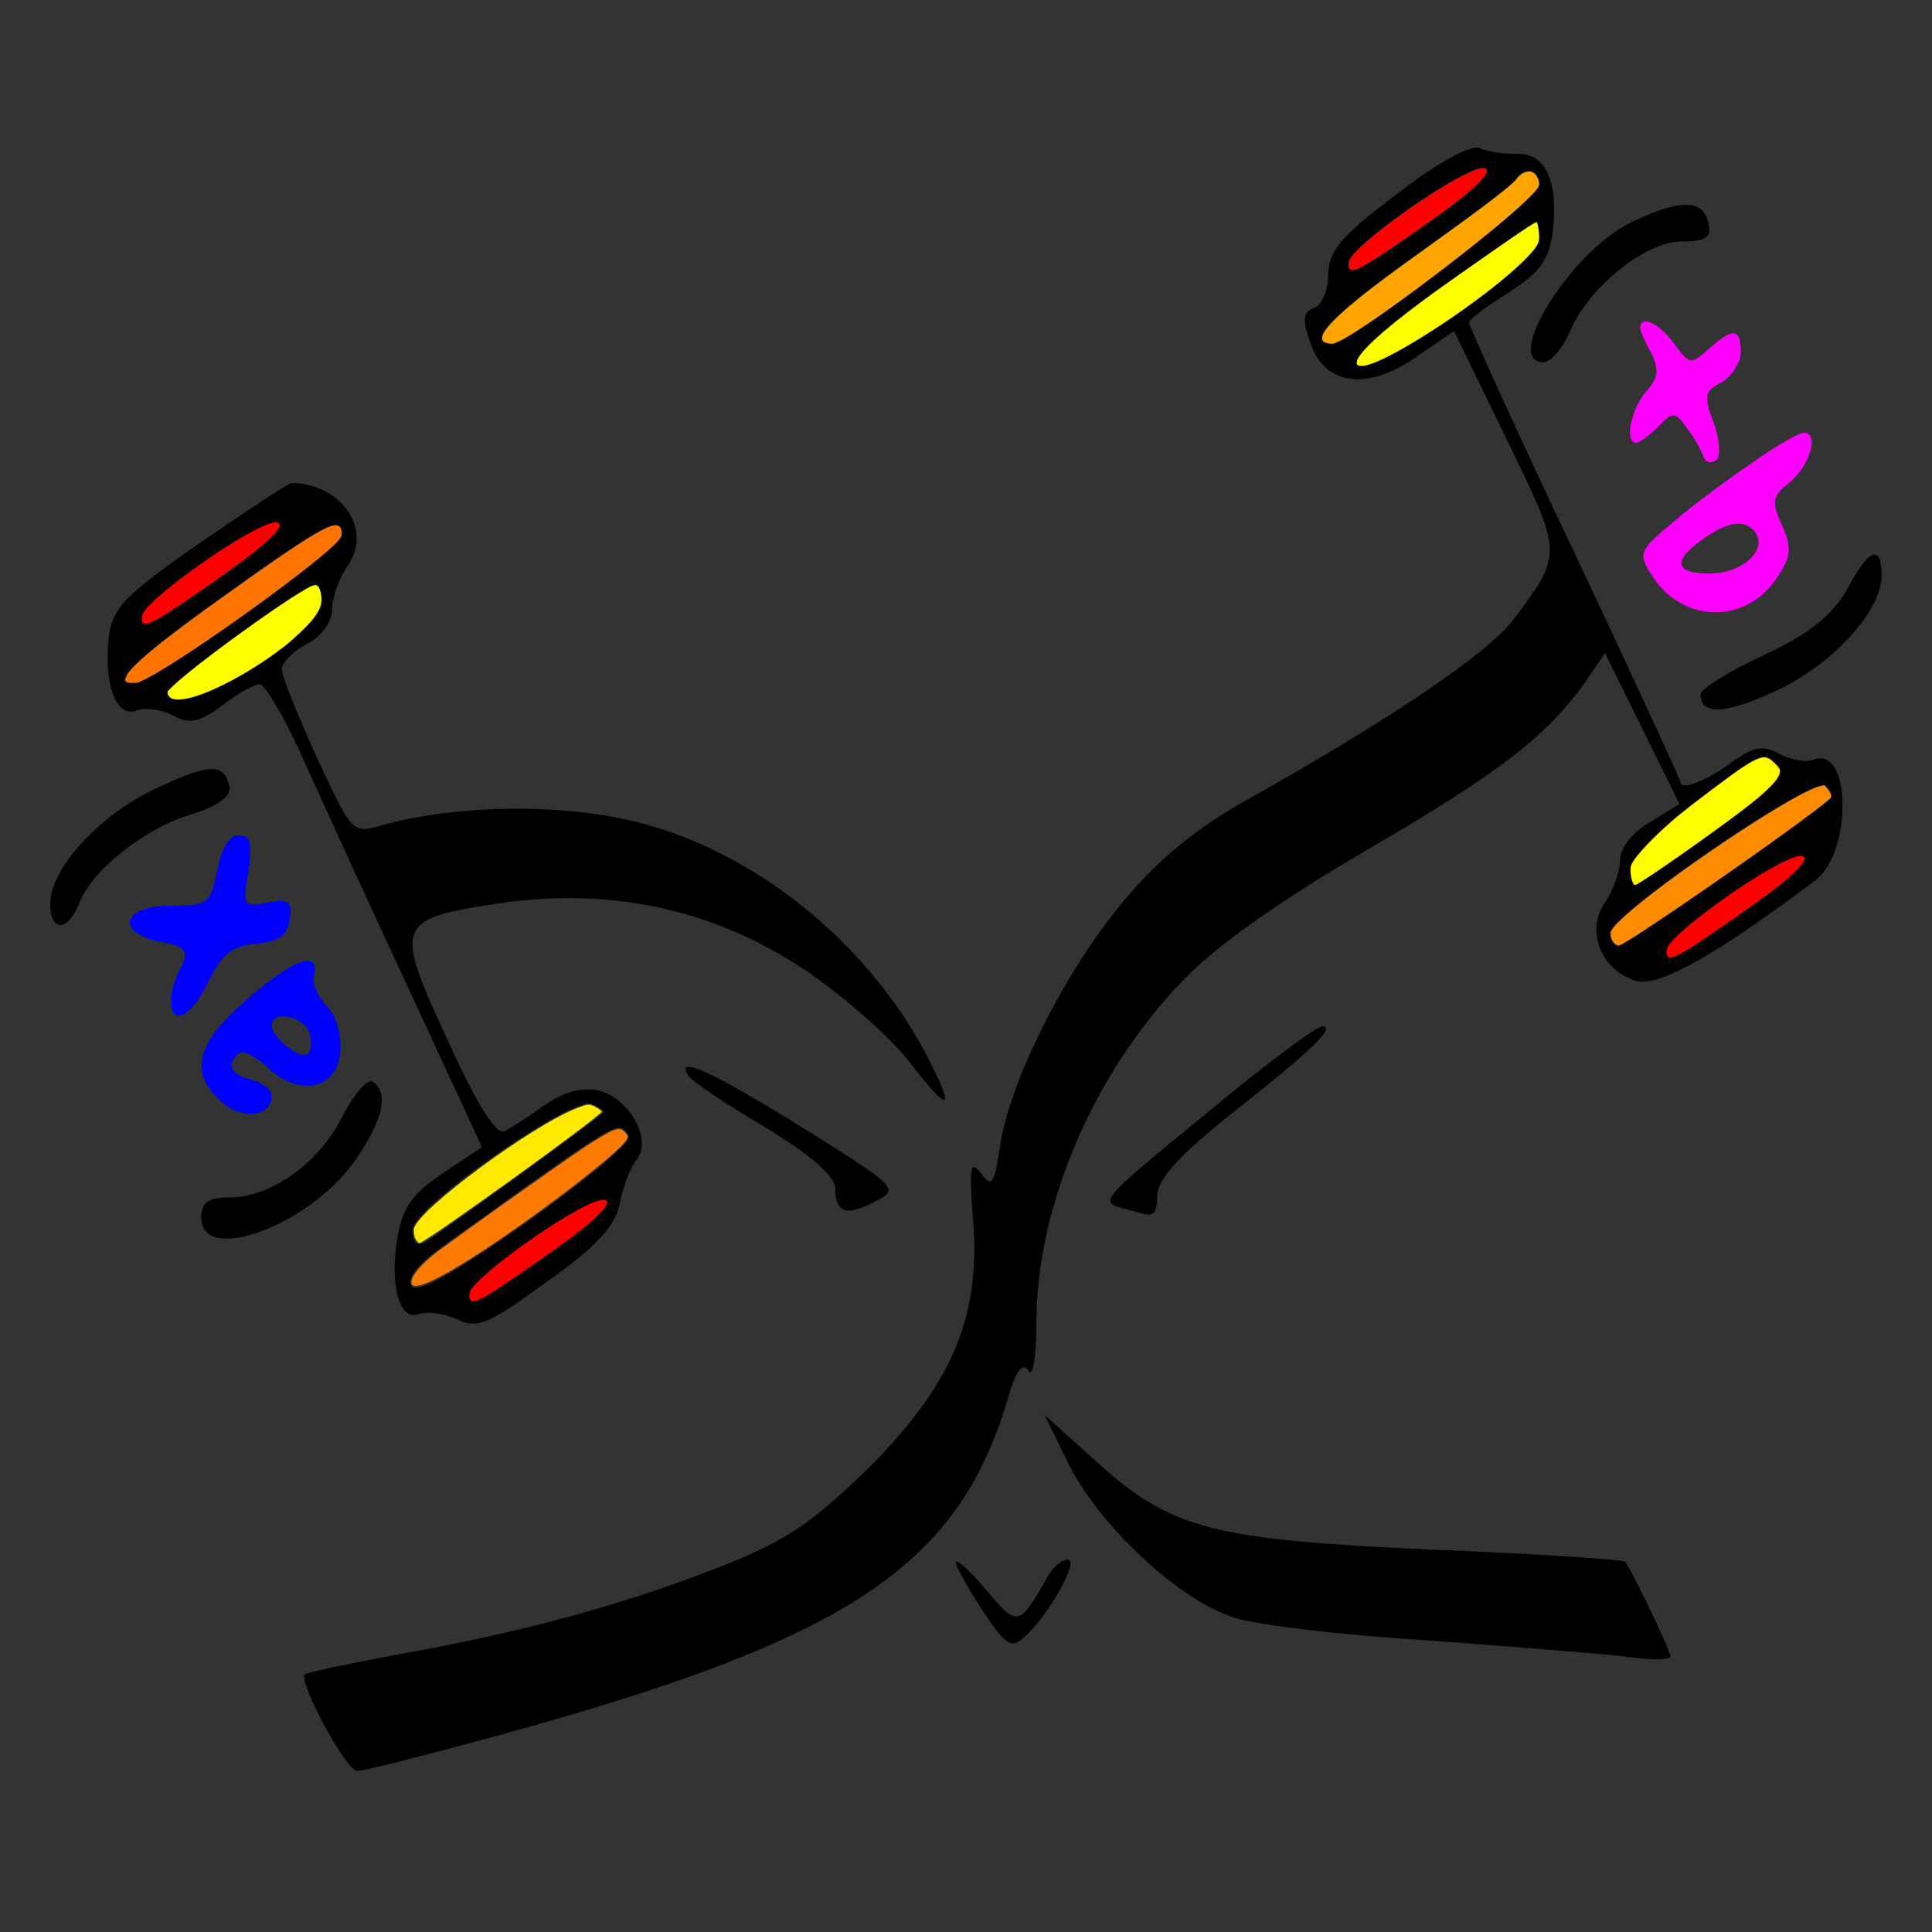 <?xml version="1.0" encoding="UTF-8" standalone="no"?>
<svg
   xmlns:dc="http://purl.org/dc/elements/1.1/"
   xmlns:cc="http://creativecommons.org/ns#"
   xmlns:rdf="http://www.w3.org/1999/02/22-rdf-syntax-ns#"
   xmlns:svg="http://www.w3.org/2000/svg"
   xmlns="http://www.w3.org/2000/svg"
   xmlns:sodipodi="http://sodipodi.sourceforge.net/DTD/sodipodi-0.dtd"
   xmlns:inkscape="http://www.inkscape.org/namespaces/inkscape"
   version="1.0"
   width="192pt"
   height="192pt"
   viewBox="0 0 192 192"
   preserveAspectRatio="xMidYMid meet"
   id="svg32"
   sodipodi:docname="gymaths_icon_foreground.svg"
   inkscape:version="0.92.5 (2060ec1f9f, 2020-04-08)">
  <rect x="0" y="0" width="192" height="192" fill="#333333" stroke="none"/>
  <defs
     id="defs36" />
  <sodipodi:namedview
     pagecolor="#ffffff"
     bordercolor="#666666"
     borderopacity="1"
     objecttolerance="10"
     gridtolerance="10"
     guidetolerance="10"
     inkscape:pageopacity="0"
     inkscape:pageshadow="2"
     inkscape:window-width="1920"
     inkscape:window-height="1016"
     id="namedview34"
     showgrid="false"
     inkscape:zoom="3.6875"
     inkscape:cx="118.29065"
     inkscape:cy="164.53998"
     inkscape:window-x="1920"
     inkscape:window-y="27"
     inkscape:window-maximized="1"
     inkscape:current-layer="g30" />
  <g
     transform="translate(0,192) scale(0.1,-0.1)"
     fill="#000000"
     stroke="none"
     id="g30">
    <path
       d="M1388 1727 c-56 -42 -68 -57 -68 -80 0 -15 -6 -30 -14 -33 -11 -4 -12 -12 -4 -34 14 -43 56 -49 105 -15 l38 26 52 -107 c57 -117 56 -114 6 -181 -26 -33 -120 -97 -257 -174 -56 -31 -93 -61 -129 -104 -58 -69 -113 -178 -123 -243 -6 -39 -8 -43 -19 -28 -11 14 -12 6 -8 -46 8 -98 -22 -166 -107 -250 -57 -55 -82 -71 -152 -98 -95 -37 -198 -64 -317 -85 -47 -9 -86 -17 -88 -19 -7 -7 41 -96 52 -96 7 0 69 16 139 35 347 95 457 167 507 333 8 29 15 39 21 30 4 -8 8 12 8 48 0 115 57 248 145 339 32 34 97 80 183 130 132 77 179 113 218 168 l19 28 37 -75 37 -75 -29 -18 c-18 -10 -30 -26 -30 -38 0 -11 -7 -30 -15 -42 -20 -28 -3 -69 32 -78 23 -5 77 25 177 100 37 28 36 135 -2 120 -7 -3 -23 0 -34 6 -16 9 -26 7 -49 -10 -25 -18 -49 -27 -49 -18 0 2 -47 104 -105 227 -58 122 -105 226 -105 229 0 4 18 17 39 30 31 20 40 32 44 60 6 51 -7 79 -35 78 -13 0 -30 2 -38 6 -9 3 -42 -15 -82 -46z m32 -28 c-72 -51 -80 -55 -80 -40 0 16 121 100 136 94 9 -3 -11 -23 -56 -54z m110 37 c0 -14 -190 -159 -206 -158 -27 1 -3 27 81 87 52 37 98 71 101 76 8 14 24 11 24 -5z m0 -54 c0 -24 -167 -139 -181 -125 -7 7 21 33 82 77 51 36 94 66 96 66 1 0 3 -8 3 -18z m237 -523 c9 -9 -7 -25 -63 -65 -41 -30 -77 -54 -79 -54 -3 0 -5 8 -5 18 1 9 29 38 63 64 70 53 69 52 84 37z m52 -33 c-21 -19 -203 -146 -210 -146 -5 0 -9 6 -9 13 1 18 203 157 214 146 5 -5 8 -10 5 -13z"
       id="path2" />
    <path
       d="M1623 1700 c-60 -27 -131 -140 -89 -140 7 0 19 14 26 30 18 44 75 90 111 90 24 0 30 4 27 17 -5 25 -26 26 -75 3z"
       id="path4" />
    <path
       d="M1630 1594 c0 -3 5 -14 11 -25 8 -16 7 -25 -5 -38 -15 -17 -22 -51 -10 -51 3 0 13 7 22 16 14 15 17 15 28 -1 8 -10 15 -23 17 -29 2 -6 8 -7 13 -3 4 4 3 21 -3 37 -10 26 -9 32 8 40 10 6 19 20 19 30 0 24 -8 25 -32 3 -18 -16 -19 -15 -34 5 -14 20 -34 30 -34 16z"
       id="path6"
       style="fill:#ff00ff;fill-opacity:1" />
    <path
       d="M1744 1462 c-22 -15 -58 -41 -79 -59 -37 -31 -38 -32 -22 -57 31 -46 93 -46 123 0 14 21 15 29 5 52 -11 23 -10 29 8 43 20 17 29 49 14 49 -5 0 -26 -12 -49 -28z m1 -72 c11 -18 -15 -40 -46 -40 -35 0 -37 13 -7 34 26 19 44 20 53 6z"
       id="path8"
       style="fill:#ff00ff;fill-opacity:1" />
    <path
       d="M198 1380 c-76 -53 -86 -64 -90 -94 -5 -47 8 -80 28 -72 8 3 25 1 36 -5 16 -9 26 -7 49 10 15 12 32 21 37 21 5 0 23 -30 40 -67 17 -38 64 -141 106 -231 l75 -162 -39 -26 c-30 -20 -40 -34 -45 -64 -8 -48 2 -83 21 -76 8 3 25 1 38 -5 20 -10 32 -5 89 37 50 35 68 55 73 78 3 17 11 37 17 44 15 19 -7 60 -37 68 -17 4 -35 -1 -53 -13 -15 -11 -34 -23 -41 -27 -8 -5 -26 22 -57 90 -54 117 -53 121 56 137 111 15 212 -8 302 -69 38 -26 84 -67 103 -92 39 -51 44 -46 13 13 -62 115 -179 206 -299 231 -75 16 -172 13 -240 -6 -30 -9 -30 -8 -65 67 -19 42 -35 81 -35 88 0 6 11 18 25 25 15 8 25 22 25 34 0 12 7 31 15 43 26 36 -5 82 -55 83 -3 0 -44 -27 -92 -60z m142 8 c0 -13 -185 -145 -205 -147 -29 -3 0 25 89 88 102 73 116 80 116 59z m-20 -65 c-1 -37 -151 -125 -154 -91 -1 7 134 106 147 107 4 1 7 -7 7 -16z m280 -508 c0 -3 -152 -113 -177 -129 -9 -5 -13 -1 -13 12 0 22 157 132 178 125 6 -3 12 -6 12 -8z m25 -24 c3 -6 -43 -44 -102 -86 -74 -52 -109 -71 -114 -63 -5 7 6 22 29 38 185 133 176 127 187 111z"
       id="path10" />
    <path
       d="M1836 1335 c-15 -26 -36 -44 -83 -66 -35 -16 -63 -34 -63 -39 0 -21 24 -20 74 3 57 26 106 80 106 115 0 32 -13 27 -34 -13z"
       id="path12" />
    <path
       d="M154 1136 c-55 -26 -104 -79 -104 -114 0 -29 18 -28 29 1 13 33 65 74 112 88 26 8 39 18 37 27 -5 24 -19 24 -74 -2z"
       id="path14" />
    <path
       d="M216 1055 c-7 -33 -9 -35 -46 -35 -49 0 -56 -27 -10 -36 25 -5 28 -9 20 -25 -6 -10 -10 -25 -10 -33 0 -27 20 -17 37 18 13 27 23 36 47 38 23 2 32 9 34 24 3 18 -1 21 -22 17 -24 -5 -25 -3 -19 31 4 28 2 36 -10 36 -9 0 -17 -13 -21 -35z"
       id="path16"
       style="fill:#0000ff;fill-opacity:1" />
    <path
       d="M248 929 c-53 -45 -61 -74 -28 -104 20 -18 50 -15 50 6 0 6 -9 13 -20 16 -21 5 -25 15 -13 26 3 4 17 -2 29 -14 31 -29 68 -22 72 14 2 17 -3 36 -13 47 -9 9 -15 23 -13 30 6 26 -19 18 -64 -21z m59 -34 c3 -9 3 -19 -1 -22 -7 -7 -36 16 -36 28 0 15 30 10 37 -6z"
       id="path18"
       style="fill:#0000ff;fill-opacity:1" />
    <path
       d="M1230 839 c-150 -123 -141 -112 -102 -123 18 -6 22 -4 22 16 1 17 22 40 76 83 80 63 102 85 88 85 -5 0 -43 -28 -84 -61z"
       id="path20" />
    <path
       d="M684 851 c3 -5 37 -28 76 -51 46 -28 70 -49 70 -61 0 -24 11 -28 38 -14 27 14 28 13 -86 84 -79 48 -110 62 -98 42z"
       id="path22" />
    <path
       d="M340 810 c-23 -46 -71 -80 -112 -80 -21 0 -28 -5 -28 -20 0 -48 109 -7 153 57 28 40 34 68 17 78 -5 3 -19 -13 -30 -35z"
       id="path24" />
    <path
       d="M1063 463 c32 -62 111 -135 165 -151 22 -7 106 -17 188 -22 82 -6 170 -13 197 -16 26 -4 47 -4 47 0 0 6 -39 87 -45 94 -2 2 -88 8 -192 12 -219 10 -259 20 -334 88 l-51 46 25 -51z"
       id="path26" />
    <path
       d="M950 367 c0 -4 12 -25 26 -47 24 -36 29 -39 43 -26 24 22 54 76 42 76 -6 0 -15 -8 -20 -17 -28 -50 -30 -50 -61 -13 -16 19 -30 32 -30 27z"
       id="path28" />
    <path
       style="fill:#ffff00;fill-opacity:1;stroke:none;stroke-width:0.224;stroke-linecap:round;stroke-linejoin:round;stroke-miterlimit:4;stroke-dasharray:none;stroke-dashoffset:0;stroke-opacity:1;paint-order:normal"
       d="m 22.665,92.49 c -0.166,-0.102 -0.348,-0.323 -0.41,-0.501 -0.111,-0.318 -0.11,-0.319 0.683,-1.088 2.638,-2.56 13.514,-10.501 17.58,-12.835 0.939,-0.539 1.314,-0.634 1.573,-0.4 0.278,0.251 0.485,0.988 0.492,1.751 0.008,0.809 -0.287,1.519 -1.046,2.52 -0.624,0.822 -2.613,2.73 -3.86,3.701 -4.02,3.131 -9.255,5.997 -12.42,6.8 -1.157,0.294 -2.161,0.314 -2.59,0.052 z"
       id="path845"
       inkscape:connector-curvature="0"
       transform="matrix(7.5,0,0,-7.5,0,1920)" />
    <path
       style="fill:#ffff00;fill-opacity:1;stroke:none;stroke-width:0.224;stroke-linecap:round;stroke-linejoin:round;stroke-miterlimit:4;stroke-dasharray:none;stroke-dashoffset:0;stroke-opacity:1;paint-order:normal"
       d="m 179.889,48.358 c -0.663,-0.663 1.655,-3.12 6.432,-6.819 2.679,-2.074 4.799,-3.599 11.238,-8.088 4.844,-3.376 5.99,-4.122 6.088,-3.963 0.133,0.215 0.288,1.257 0.287,1.926 -0.001,0.841 -0.307,1.346 -1.659,2.744 -5.107,5.279 -18.879,14.315 -21.819,14.315 -0.249,0 -0.504,-0.052 -0.568,-0.115 z"
       id="path847"
       inkscape:connector-curvature="0"
       transform="matrix(7.5,0,0,-7.5,0,1920)" />
    <path
       style="fill:#ffc200;fill-opacity:1;stroke:none;stroke-width:0.224;stroke-linecap:round;stroke-linejoin:round;stroke-miterlimit:4;stroke-dasharray:none;stroke-dashoffset:0;stroke-opacity:1;paint-order:normal"
       d="m 216.45,117.098 c -0.341,-0.485 -0.521,-1.951 -0.303,-2.472 0.519,-1.242 3.404,-4.232 6.628,-6.869 1.462,-1.196 6.581,-5.04 7.927,-5.952 0.563,-0.382 1.381,-0.867 1.817,-1.077 1.266,-0.612 1.757,-0.519 2.76,0.526 0.477,0.497 0.584,0.666 0.583,0.928 -0.002,0.964 -1.612,2.628 -5.081,5.253 -4.536,3.432 -12.52,9.028 -13.873,9.723 -0.296,0.152 -0.311,0.15 -0.458,-0.058 z"
       id="path849"
       inkscape:connector-curvature="0"
       transform="matrix(7.5,0,0,-7.5,0,1920)" />
    <path
       style="fill:#ffa400;fill-opacity:1;stroke:none;stroke-width:0.224;stroke-linecap:round;stroke-linejoin:round;stroke-miterlimit:4;stroke-dasharray:none;stroke-dashoffset:0;stroke-opacity:1;paint-order:normal"
       d="m 176.063,45.495 c -0.555,-0.108 -0.783,-0.247 -0.851,-0.519 -0.2,-0.795 1.114,-2.339 4.131,-4.856 2.271,-1.894 4.391,-3.478 11.218,-8.379 6.302,-4.524 9.707,-7.151 10.36,-7.991 0.728,-0.937 1.692,-1.275 2.324,-0.815 0.343,0.25 0.691,0.947 0.691,1.383 0,0.466 -0.293,0.848 -1.689,2.202 -4.906,4.758 -20.697,16.681 -24.63,18.596 -0.928,0.452 -1.04,0.479 -1.554,0.379 z"
       id="path851"
       inkscape:connector-curvature="0"
       transform="matrix(7.5,0,0,-7.5,0,1920)" />
    <path
       style="fill:#ff8b00;fill-opacity:1;stroke:none;stroke-width:0.224;stroke-linecap:round;stroke-linejoin:round;stroke-miterlimit:4;stroke-dasharray:none;stroke-dashoffset:0;stroke-opacity:1;paint-order:normal"
       d="m 213.964,125.033 c -0.329,-0.305 -0.536,-0.8 -0.536,-1.283 0,-0.438 0.356,-0.934 1.356,-1.888 5.306,-5.061 23.038,-16.939 26.418,-17.695 l 0.542,-0.121 0.332,0.378 c 0.399,0.455 0.625,0.95 0.547,1.196 -0.198,0.625 -14.232,10.66 -23.616,16.887 -3.132,2.078 -4.274,2.766 -4.594,2.766 -0.104,0 -0.306,-0.108 -0.448,-0.24 z"
       id="path853"
       inkscape:connector-curvature="0"
       transform="matrix(7.5,0,0,-7.5,0,1920)" />
    <path
       style="fill:#ffff00;fill-opacity:1;stroke:none;stroke-width:0.224;stroke-linecap:round;stroke-linejoin:round;stroke-miterlimit:4;stroke-dasharray:none;stroke-dashoffset:0;stroke-opacity:1;paint-order:normal"
       d="m 216.455,117.003 c -0.199,-0.306 -0.338,-0.982 -0.341,-1.661 -0.002,-0.506 0.044,-0.659 0.357,-1.17 0.791,-1.295 3.159,-3.717 5.78,-5.913 1.636,-1.371 7.175,-5.548 8.626,-6.504 1.755,-1.158 2.564,-1.482 3.236,-1.296 0.411,0.113 1.502,1.117 1.637,1.507 0.313,0.898 -1.191,2.528 -5.064,5.488 -4.287,3.276 -13.61,9.765 -14.028,9.765 -0.034,0 -0.125,-0.097 -0.202,-0.216 z"
       id="path855"
       inkscape:connector-curvature="0"
       transform="matrix(7.5,0,0,-7.5,0,1920)" />
    <path
       style="fill:#ff7500;fill-opacity:1;stroke:none;stroke-width:0.224;stroke-linecap:round;stroke-linejoin:round;stroke-miterlimit:4;stroke-dasharray:none;stroke-dashoffset:0;stroke-opacity:1;paint-order:normal"
       d="m 16.738,90.317 c -0.184,-0.184 -0.186,-0.25 -0.021,-0.645 0.607,-1.452 4.671,-4.772 13.773,-11.252 4.779,-3.402 6.295,-4.458 8.485,-5.908 3.473,-2.299 5.143,-3.122 5.791,-2.853 0.333,0.138 0.489,0.457 0.489,1.003 0,0.338 -0.069,0.501 -0.374,0.882 -2.174,2.721 -20.02,15.576 -25.501,18.369 -1.034,0.527 -1.127,0.556 -1.791,0.556 -0.509,0 -0.742,-0.041 -0.851,-0.151 z"
       id="path857"
       inkscape:connector-curvature="0"
       transform="matrix(7.5,0,0,-7.5,0,1920)" />
    <path
       style="fill:#ff0000;fill-opacity:1;stroke:none;stroke-width:0.224;stroke-linecap:round;stroke-linejoin:round;stroke-miterlimit:4;stroke-dasharray:none;stroke-dashoffset:0;stroke-opacity:1;paint-order:normal"
       d="m 179.073,35.743 c -0.433,-0.094 -0.467,-0.969 -0.061,-1.581 1.456,-2.198 10.071,-8.501 14.979,-10.958 1.783,-0.893 2.719,-1.111 2.98,-0.694 0.33,0.527 -1.492,2.381 -4.685,4.77 -1.821,1.362 -5.892,4.222 -8.533,5.995 -2.886,1.937 -4.123,2.59 -4.68,2.469 z"
       id="path859"
       inkscape:connector-curvature="0"
       transform="matrix(7.5,0,0,-7.5,0,1920)" />
    <path
       style="fill:#ffe900;fill-opacity:1;stroke:none;stroke-width:0.634;stroke-linecap:round;stroke-linejoin:round;stroke-miterlimit:4;stroke-dasharray:none;stroke-dashoffset:0;stroke-opacity:1;paint-order:normal"
       d="m 55.01,164.055 c -0.165,-0.362 -0.226,-0.951 -0.137,-1.308 0.645,-2.571 15.723,-13.681 21.634,-15.94 1.437,-0.549 1.574,-0.558 2.373,-0.145 0.466,0.241 0.847,0.527 0.846,0.635 -0.004,0.536 -23.409,17.417 -24.148,17.417 -0.148,0 -0.404,-0.296 -0.569,-0.658 z"
       id="path861"
       inkscape:connector-curvature="0"
       transform="matrix(7.5,0,0,-7.5,0,1920)" />
    <path
       style="fill:#ff7a00;fill-opacity:1;stroke:none;stroke-width:0.634;stroke-linecap:round;stroke-linejoin:round;stroke-miterlimit:4;stroke-dasharray:none;stroke-dashoffset:0;stroke-opacity:1;paint-order:normal"
       d="m 54.508,169.929 c 0,-0.887 1.348,-2.473 3.461,-4.072 3.084,-2.334 16.006,-11.514 19.42,-13.796 1.622,-1.084 3.374,-2.111 3.894,-2.283 0.828,-0.273 1.012,-0.246 1.483,0.225 0.47,0.47 0.492,0.612 0.174,1.125 -0.98,1.585 -10.273,8.806 -17.838,13.862 -6.846,4.575 -10.593,6.322 -10.593,4.938 z"
       id="path863"
       inkscape:connector-curvature="0"
       transform="matrix(7.5,0,0,-7.5,0,1920)" />
    <path
       style="fill:#ff0000;fill-opacity:1;stroke:none;stroke-width:1.682;stroke-linecap:round;stroke-linejoin:round;stroke-miterlimit:4;stroke-dasharray:none;stroke-dashoffset:0;stroke-opacity:1;paint-order:normal"
       d="m 468.954,626.95 c -3.246,0.702 -3.501,7.266 -0.46,11.857 10.919,16.484 75.531,63.755 112.341,82.188 13.372,6.696 20.394,8.333 22.35,5.208 2.473,-3.95 -11.187,-17.857 -35.135,-35.772 -13.656,-10.215 -44.188,-31.666 -63.999,-44.962 -21.645,-14.527 -30.921,-19.422 -35.097,-18.519 z"
       id="path859-3"
       inkscape:connector-curvature="0" />
    <path
       style="fill:#ff0000;fill-opacity:1;stroke:none;stroke-width:1.682;stroke-linecap:round;stroke-linejoin:round;stroke-miterlimit:4;stroke-dasharray:none;stroke-dashoffset:0;stroke-opacity:1;paint-order:normal"
       d="m 143.53,1300.17 c -3.246,0.702 -3.501,7.266 -0.46,11.857 10.919,16.484 75.531,63.755 112.341,82.188 13.372,6.696 20.394,8.333 22.35,5.208 2.473,-3.95 -11.187,-17.857 -35.135,-35.772 -13.656,-10.215 -44.188,-31.666 -63.999,-44.962 -21.645,-14.527 -30.921,-19.422 -35.097,-18.519 z"
       id="path859-6"
       inkscape:connector-curvature="0" />
    <path
       style="fill:#ff0000;fill-opacity:1;stroke:none;stroke-width:1.682;stroke-linecap:round;stroke-linejoin:round;stroke-miterlimit:4;stroke-dasharray:none;stroke-dashoffset:0;stroke-opacity:1;paint-order:normal"
       d="m 1658.784,968.644 c -3.246,0.702 -3.501,7.266 -0.46,11.857 10.919,16.484 75.531,63.755 112.341,82.188 13.371,6.696 20.394,8.333 22.35,5.208 2.473,-3.95 -11.187,-17.857 -35.135,-35.772 -13.656,-10.215 -44.188,-31.666 -63.999,-44.962 -21.645,-14.527 -30.921,-19.422 -35.097,-18.519 z"
       id="path859-7"
       inkscape:connector-curvature="0" />
  </g>
</svg>
